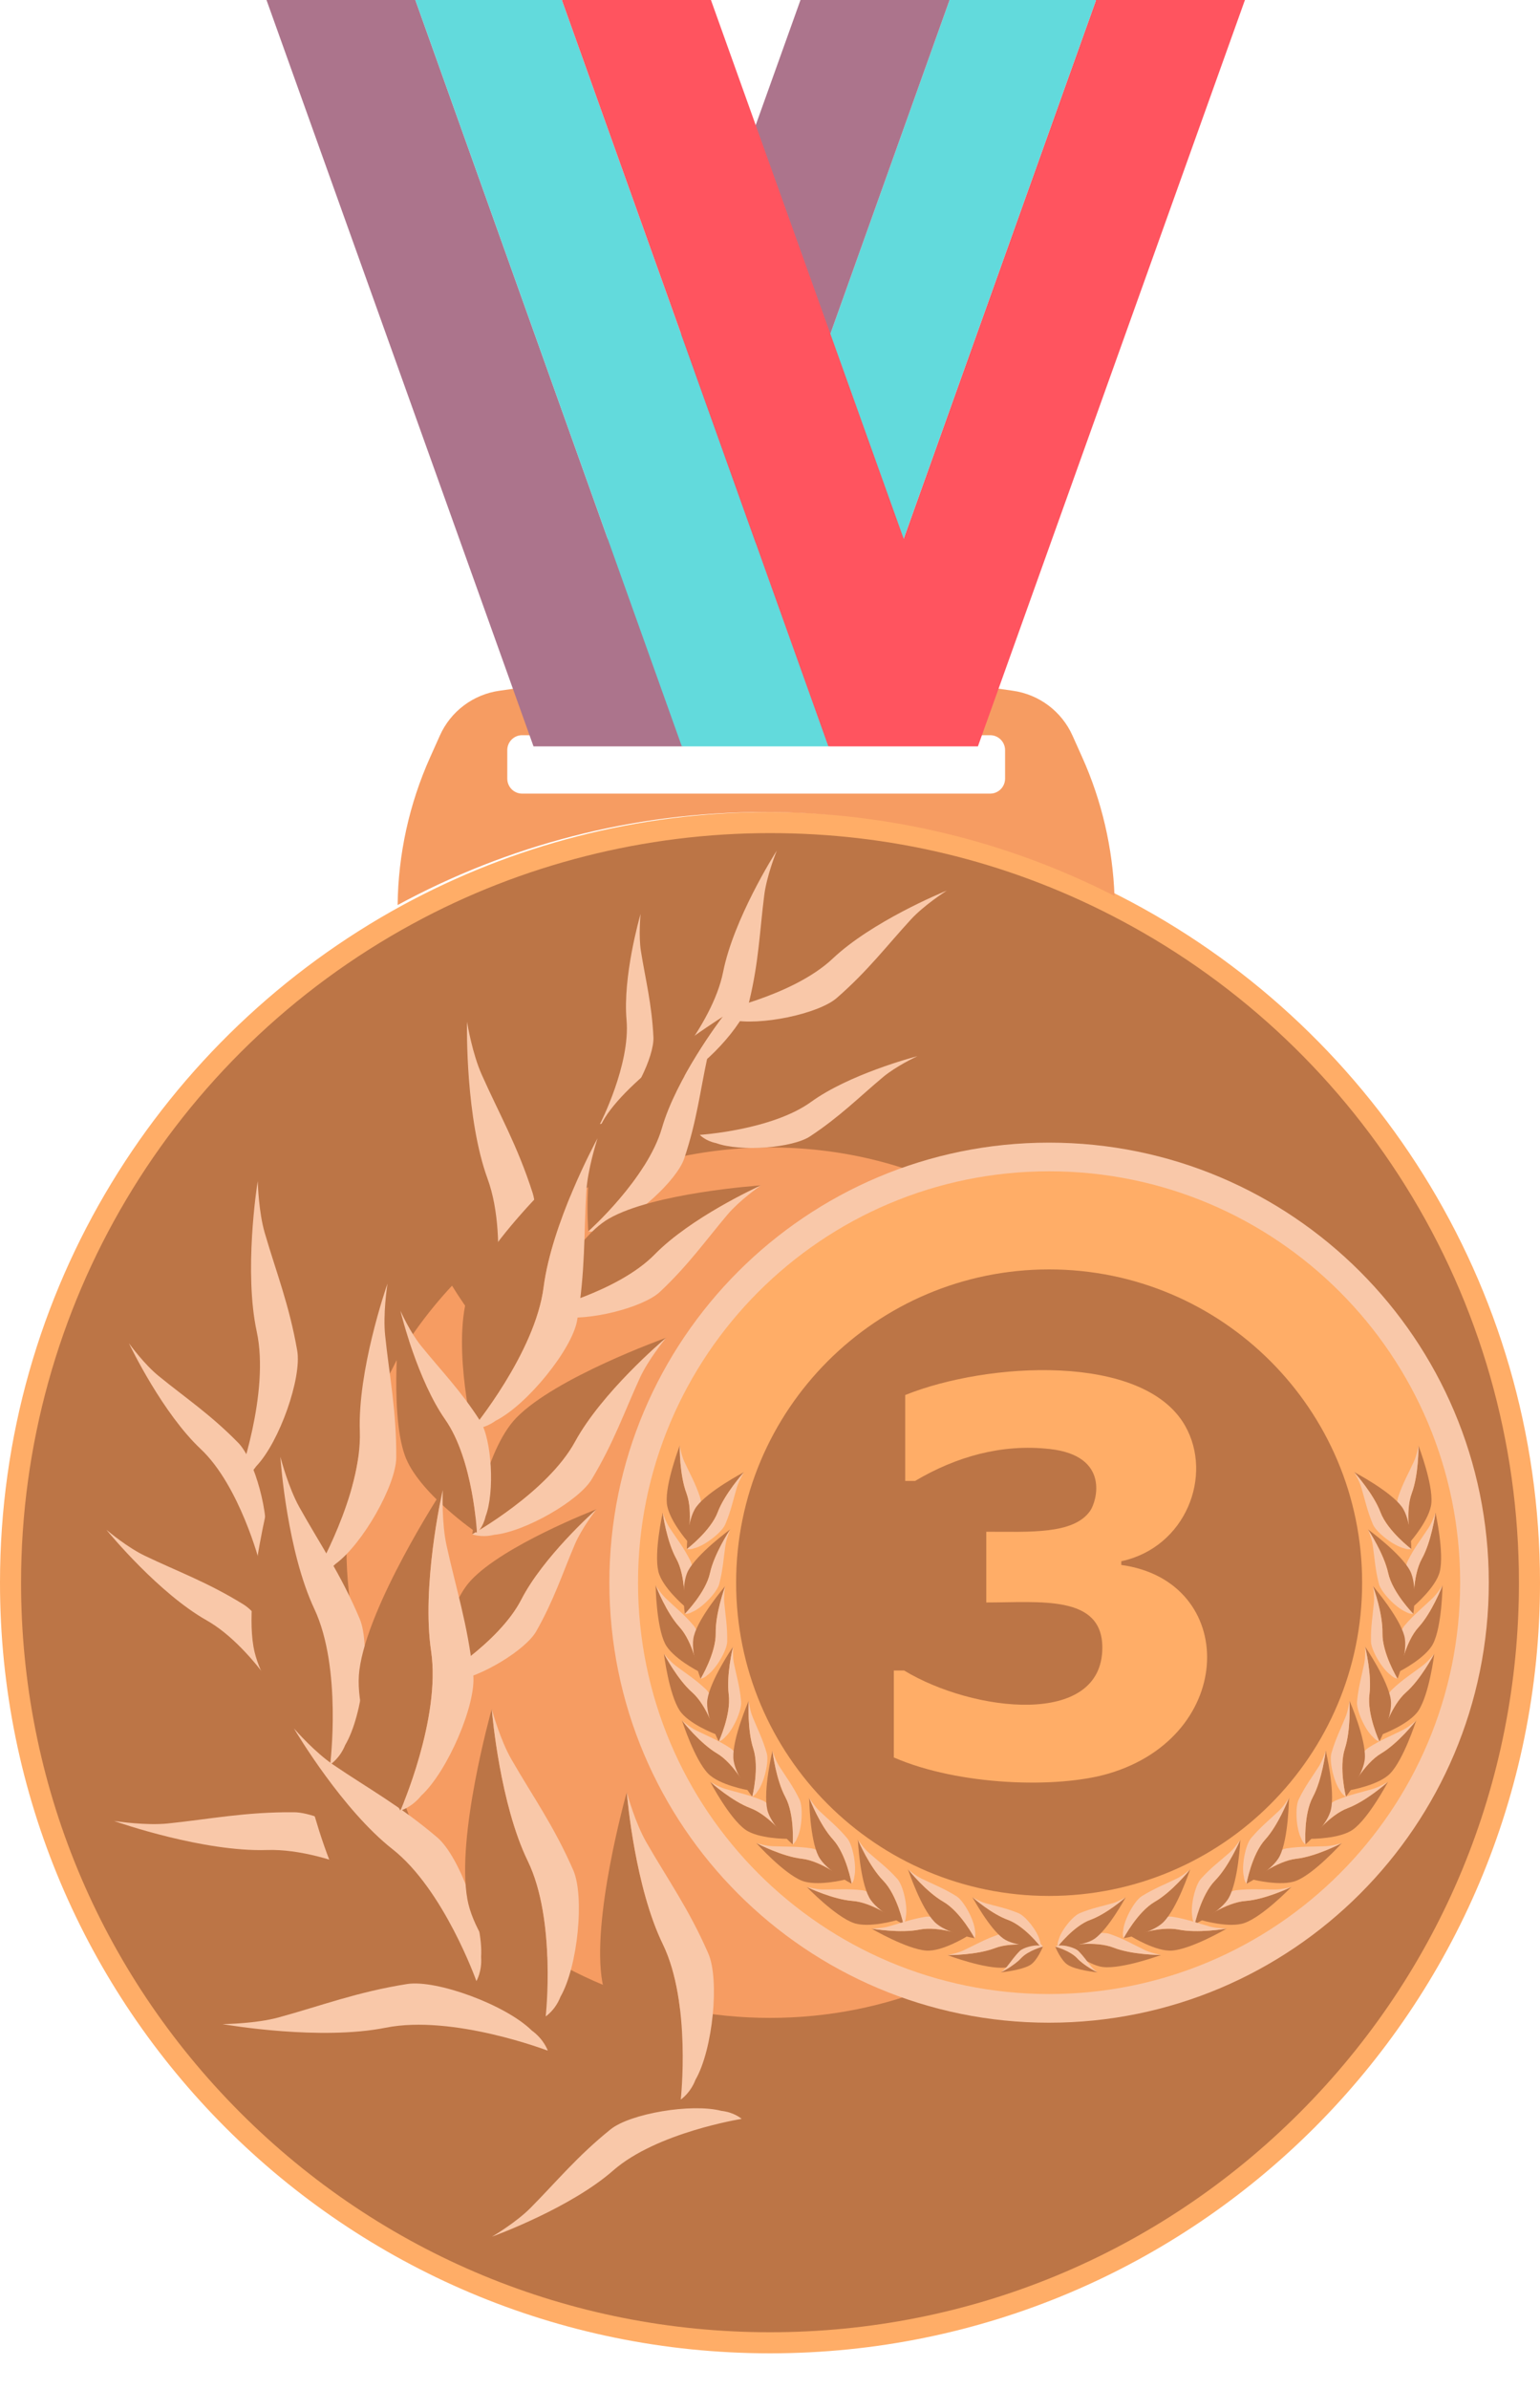 <svg width="20" height="31" viewBox="0 0 20 31" fill="none" xmlns="http://www.w3.org/2000/svg">
<path d="M14.542 11.626C17.782 13.28 20 16.649 20 20.537C20 26.06 15.523 30.537 10 30.537C4.477 30.537 0 26.06 0 20.537C0 16.741 2.115 13.438 5.232 11.744C6.649 10.975 8.273 10.537 10 10.537C11.635 10.537 13.179 10.93 14.542 11.626" fill="#FFAD67"/>
<path d="M10 30.128C7.438 30.128 5.03 29.13 3.218 27.319C1.407 25.507 0.409 23.099 0.409 20.537C0.409 17.018 2.332 13.786 5.428 12.104C6.822 11.347 8.403 10.947 10 10.947C11.534 10.947 13 11.298 14.356 11.991C15.906 12.782 17.214 13.982 18.139 15.461C19.089 16.98 19.591 18.736 19.591 20.537C19.591 23.099 18.593 25.507 16.782 27.319C14.97 29.13 12.562 30.128 10 30.128" fill="#F69C62"/>
<path d="M10 28.958C7.75 28.958 5.636 28.082 4.045 26.492C2.455 24.901 1.579 22.786 1.579 20.537C1.579 17.447 3.267 14.61 5.985 13.133C7.209 12.467 8.598 12.116 10 12.116C11.347 12.116 12.634 12.424 13.825 13.033C15.186 13.728 16.335 14.781 17.146 16.08C17.98 17.414 18.421 18.955 18.421 20.537C18.421 22.786 17.545 24.901 15.955 26.492C14.364 28.082 12.249 28.958 10 28.958Z" stroke="#BC7546" stroke-width="2.611" stroke-miterlimit="10"/>
<path d="M10 26.247C8.475 26.247 7.041 25.653 5.962 24.575C4.884 23.496 4.29 22.062 4.29 20.537C4.29 18.442 5.435 16.518 7.278 15.516C8.108 15.065 9.049 14.827 10 14.827C10.914 14.827 11.786 15.036 12.593 15.449C13.517 15.92 14.295 16.634 14.846 17.515C15.411 18.419 15.71 19.465 15.71 20.537C15.71 22.062 15.116 23.496 14.038 24.575C12.959 25.653 11.525 26.247 10 26.247V26.247Z" stroke="#F69C62" stroke-width="1.865" stroke-miterlimit="10"/>
<path d="M10 27.49C8.143 27.49 6.396 26.767 5.083 25.454C3.77 24.14 3.047 22.394 3.047 20.537C3.047 17.985 4.441 15.643 6.685 14.423C7.696 13.874 8.842 13.584 10 13.584C11.112 13.584 12.175 13.839 13.158 14.341C14.282 14.915 15.23 15.785 15.9 16.857C16.589 17.959 16.953 19.231 16.953 20.537C16.953 22.394 16.23 24.14 14.916 25.454C13.603 26.767 11.857 27.49 10 27.49V27.49Z" stroke="#BC7546" stroke-width="2.611" stroke-miterlimit="10"/>
<path d="M13.053 10.103V9.734C13.053 9.627 12.966 9.54 12.859 9.54H6.781C6.674 9.54 6.588 9.627 6.588 9.734V10.103C6.588 10.211 6.674 10.298 6.781 10.298H12.859C12.966 10.298 13.053 10.211 13.053 10.103ZM14.055 9.827C14.31 10.395 14.451 11.006 14.474 11.626C13.111 10.93 11.567 10.537 9.932 10.537C8.205 10.537 6.581 10.975 5.164 11.744C5.171 11.084 5.315 10.431 5.586 9.827L5.712 9.546C5.852 9.231 6.145 9.011 6.487 8.963L6.86 8.91C8.824 8.635 10.817 8.635 12.781 8.91L13.153 8.963C13.495 9.011 13.788 9.231 13.929 9.546L14.055 9.827" fill="#F69C62"/>
<path d="M16.168 4.30464e-05L12.701 9.683H10.774L14.232 0.008V4.30464e-05H16.168" fill="#FF545F"/>
<path d="M14.232 4.30464e-05V0.008L10.774 9.683H8.872L12.329 0.008V4.30464e-05H14.232Z" fill="#62DADC"/>
<path d="M12.329 4.30464e-05V0.008L8.872 9.683H6.928L10.396 4.30464e-05H12.329Z" fill="#AC748C"/>
<path d="M19.335 20.537C19.335 23.691 16.778 26.247 13.624 26.247C10.471 26.247 7.914 23.691 7.914 20.537C7.914 17.384 10.471 14.827 13.624 14.827C16.778 14.827 19.335 17.384 19.335 20.537" fill="#F9C8A9"/>
<path d="M3.461 4.30464e-05L6.928 9.683H8.854L5.397 0.008V4.30464e-05H3.461" fill="#AC748C"/>
<path d="M5.397 4.30464e-05V0.008L8.854 9.683H10.757L7.3 0.008V4.30464e-05H5.397" fill="#62DADC"/>
<path d="M7.3 4.30464e-05V0.008L10.757 9.683H12.7L9.233 4.30464e-05H7.3Z" fill="#FF545F"/>
<path d="M18.963 20.537C18.963 23.485 16.573 25.875 13.625 25.875C10.676 25.875 8.286 23.485 8.286 20.537C8.286 17.589 10.676 15.199 13.625 15.199C16.573 15.199 18.963 17.589 18.963 20.537Z" fill="#FFAD67"/>
<path d="M17.69 20.537C17.69 22.782 15.87 24.602 13.624 24.602C11.379 24.602 9.56 22.782 9.56 20.537C9.56 18.292 11.379 16.472 13.624 16.472C15.87 16.472 17.69 18.292 17.69 20.537Z" fill="#BC7546"/>
<path d="M8.827 18.759C8.827 18.759 8.828 18.76 8.828 18.76C8.827 18.785 8.826 19.14 8.915 19.376C9.007 19.62 8.928 20 8.928 20C8.928 20 8.678 19.714 8.66 19.505C8.638 19.254 8.822 18.774 8.827 18.759Z" fill="#BC7546"/>
<path d="M8.887 18.966C8.958 19.121 9.031 19.245 9.092 19.429C9.128 19.537 9.075 19.813 8.994 19.927C8.968 19.979 8.928 20 8.928 20C8.928 20 9.007 19.62 8.915 19.376C8.826 19.14 8.827 18.785 8.828 18.76C8.83 18.774 8.85 18.886 8.887 18.966Z" fill="#F9C8A9"/>
<path d="M9.663 19.102C9.663 19.103 9.663 19.103 9.662 19.103C9.646 19.122 9.41 19.387 9.321 19.623C9.229 19.867 8.92 20.101 8.92 20.101C8.92 20.101 8.92 19.721 9.044 19.552C9.194 19.349 9.649 19.11 9.663 19.102" fill="#BC7546"/>
<path d="M9.571 19.297C9.522 19.46 9.495 19.601 9.419 19.78C9.375 19.885 9.153 20.057 9.017 20.09C8.963 20.112 8.92 20.101 8.92 20.101C8.92 20.101 9.229 19.867 9.321 19.623C9.41 19.387 9.646 19.122 9.662 19.103C9.655 19.115 9.597 19.212 9.571 19.297" fill="#F9C8A9"/>
<path d="M8.606 19.629C8.606 19.629 8.607 19.629 8.607 19.63C8.61 19.654 8.66 20.005 8.783 20.226C8.91 20.454 8.888 20.841 8.888 20.841C8.888 20.841 8.598 20.595 8.55 20.391C8.492 20.146 8.603 19.644 8.606 19.629" fill="#BC7546"/>
<path d="M8.696 19.825C8.788 19.967 8.879 20.079 8.966 20.253C9.017 20.354 9.005 20.635 8.942 20.759C8.924 20.815 8.888 20.841 8.888 20.841C8.888 20.841 8.91 20.454 8.783 20.226C8.661 20.005 8.61 19.654 8.607 19.63C8.611 19.643 8.647 19.75 8.696 19.825" fill="#F9C8A9"/>
<path d="M9.483 19.846C9.483 19.846 9.483 19.846 9.483 19.847C9.469 19.867 9.275 20.165 9.221 20.411C9.166 20.666 8.894 20.942 8.894 20.942C8.894 20.942 8.839 20.567 8.937 20.382C9.056 20.159 9.47 19.855 9.483 19.846Z" fill="#BC7546"/>
<path d="M9.421 20.052C9.396 20.221 9.39 20.364 9.341 20.552C9.313 20.662 9.119 20.865 8.989 20.917C8.939 20.947 8.894 20.942 8.894 20.942C8.894 20.942 9.166 20.666 9.221 20.411C9.275 20.165 9.469 19.867 9.483 19.847C9.478 19.86 9.434 19.964 9.421 20.052" fill="#F9C8A9"/>
<path d="M8.515 20.573C8.515 20.573 8.516 20.573 8.516 20.573C8.525 20.596 8.655 20.927 8.825 21.113C9.001 21.305 9.07 21.687 9.07 21.687C9.07 21.687 8.731 21.515 8.637 21.328C8.524 21.102 8.515 20.588 8.515 20.573Z" fill="#BC7546"/>
<path d="M8.648 20.742C8.771 20.86 8.885 20.948 9.01 21.096C9.083 21.183 9.137 21.459 9.104 21.595C9.099 21.653 9.07 21.687 9.07 21.687C9.07 21.687 9.001 21.305 8.825 21.113C8.655 20.927 8.525 20.596 8.516 20.573C8.523 20.585 8.583 20.681 8.648 20.742" fill="#F9C8A9"/>
<path d="M9.419 20.581C9.418 20.581 9.418 20.581 9.418 20.582C9.41 20.605 9.29 20.939 9.295 21.191C9.3 21.452 9.099 21.784 9.099 21.784C9.099 21.784 8.959 21.431 9.012 21.228C9.075 20.984 9.408 20.593 9.419 20.581Z" fill="#BC7546"/>
<path d="M9.406 20.796C9.421 20.965 9.448 21.106 9.444 21.301C9.442 21.414 9.3 21.657 9.186 21.737C9.144 21.778 9.099 21.784 9.099 21.784C9.099 21.784 9.3 21.452 9.295 21.191C9.29 20.939 9.41 20.605 9.418 20.582C9.416 20.596 9.398 20.708 9.406 20.796" fill="#F9C8A9"/>
<path d="M8.622 21.458C8.622 21.458 8.622 21.458 8.622 21.459C8.634 21.48 8.8 21.794 8.989 21.96C9.186 22.133 9.295 22.504 9.295 22.504C9.295 22.504 8.94 22.37 8.826 22.195C8.688 21.983 8.624 21.474 8.622 21.458" fill="#BC7546"/>
<path d="M8.772 21.612C8.908 21.715 9.03 21.79 9.171 21.924C9.253 22.002 9.337 22.27 9.319 22.409C9.321 22.467 9.296 22.504 9.296 22.504C9.296 22.504 9.186 22.133 8.989 21.96C8.8 21.794 8.634 21.48 8.623 21.459C8.631 21.469 8.702 21.558 8.772 21.612Z" fill="#F9C8A9"/>
<path d="M9.521 21.367C9.52 21.367 9.521 21.367 9.52 21.368C9.514 21.392 9.432 21.737 9.464 21.987C9.498 22.246 9.335 22.598 9.335 22.598C9.335 22.598 9.157 22.262 9.187 22.055C9.223 21.806 9.511 21.38 9.521 21.367" fill="#BC7546"/>
<path d="M9.531 21.582C9.565 21.749 9.608 21.886 9.625 22.08C9.635 22.193 9.521 22.449 9.416 22.542C9.379 22.587 9.335 22.598 9.335 22.598C9.335 22.598 9.498 22.246 9.464 21.987C9.432 21.737 9.514 21.392 9.52 21.368C9.52 21.381 9.514 21.495 9.531 21.582" fill="#F9C8A9"/>
<path d="M8.857 22.326C8.857 22.326 8.857 22.326 8.858 22.326C8.873 22.346 9.094 22.623 9.311 22.752C9.536 22.884 9.713 23.229 9.713 23.229C9.713 23.229 9.339 23.164 9.194 23.012C9.02 22.83 8.862 22.341 8.857 22.326" fill="#BC7546"/>
<path d="M9.033 22.45C9.185 22.526 9.32 22.577 9.483 22.683C9.578 22.744 9.71 22.992 9.719 23.131C9.731 23.188 9.713 23.229 9.713 23.229C9.713 23.229 9.536 22.884 9.311 22.752C9.094 22.623 8.873 22.346 8.858 22.326C8.868 22.335 8.954 22.41 9.033 22.45" fill="#F9C8A9"/>
<path d="M9.723 22.07C9.723 22.07 9.723 22.07 9.723 22.071C9.722 22.096 9.705 22.45 9.783 22.69C9.865 22.938 9.77 23.314 9.77 23.314C9.77 23.314 9.532 23.017 9.524 22.808C9.513 22.556 9.717 22.084 9.723 22.07" fill="#BC7546"/>
<path d="M9.774 22.279C9.838 22.437 9.905 22.564 9.958 22.751C9.989 22.86 9.924 23.133 9.839 23.244C9.81 23.295 9.77 23.314 9.77 23.314C9.77 23.314 9.864 22.938 9.783 22.69C9.705 22.45 9.722 22.096 9.723 22.071C9.725 22.084 9.74 22.197 9.774 22.279" fill="#F9C8A9"/>
<path d="M9.224 23.122C9.224 23.122 9.224 23.122 9.225 23.122C9.243 23.139 9.509 23.373 9.745 23.462C9.99 23.553 10.225 23.861 10.225 23.861C10.225 23.861 9.845 23.863 9.676 23.739C9.472 23.59 9.231 23.136 9.224 23.122" fill="#BC7546"/>
<path d="M9.419 23.213C9.582 23.261 9.723 23.288 9.903 23.363C10.007 23.407 10.18 23.628 10.213 23.764C10.235 23.818 10.225 23.861 10.225 23.861C10.225 23.861 9.99 23.553 9.745 23.462C9.509 23.373 9.243 23.139 9.225 23.122C9.236 23.129 9.334 23.188 9.419 23.213Z" fill="#F9C8A9"/>
<path d="M10.032 22.718C10.032 22.719 10.032 22.719 10.032 22.719C10.035 22.744 10.08 23.096 10.199 23.318C10.323 23.548 10.295 23.934 10.295 23.934C10.295 23.934 10.009 23.685 9.964 23.48C9.91 23.234 10.028 22.734 10.032 22.718" fill="#BC7546"/>
<path d="M10.118 22.916C10.209 23.059 10.297 23.173 10.382 23.348C10.432 23.45 10.416 23.73 10.351 23.854C10.332 23.909 10.295 23.934 10.295 23.934C10.295 23.934 10.323 23.548 10.199 23.318C10.08 23.096 10.035 22.744 10.032 22.719C10.036 22.732 10.071 22.84 10.118 22.916" fill="#F9C8A9"/>
<path d="M9.823 23.917C9.824 23.917 9.824 23.917 9.825 23.917C9.846 23.928 10.162 24.091 10.412 24.119C10.672 24.148 10.975 24.39 10.975 24.39C10.975 24.39 10.607 24.483 10.413 24.404C10.179 24.31 9.834 23.929 9.823 23.917" fill="#BC7546"/>
<path d="M10.035 23.957C10.205 23.965 10.349 23.956 10.541 23.985C10.653 24.002 10.875 24.175 10.94 24.298C10.975 24.345 10.975 24.39 10.975 24.39C10.975 24.39 10.672 24.148 10.413 24.119C10.162 24.091 9.846 23.928 9.825 23.917C9.838 23.921 9.947 23.954 10.035 23.957" fill="#F9C8A9"/>
<path d="M10.509 23.328C10.509 23.328 10.509 23.329 10.509 23.329C10.518 23.352 10.648 23.683 10.818 23.869C10.993 24.062 11.061 24.444 11.061 24.444C11.061 24.444 10.723 24.271 10.629 24.084C10.516 23.858 10.509 23.344 10.509 23.328" fill="#BC7546"/>
<path d="M10.641 23.499C10.764 23.616 10.877 23.704 11.002 23.853C11.075 23.94 11.128 24.216 11.095 24.352C11.09 24.41 11.061 24.444 11.061 24.444C11.061 24.444 10.993 24.062 10.818 23.869C10.648 23.683 10.518 23.352 10.509 23.329C10.517 23.341 10.577 23.437 10.641 23.499" fill="#F9C8A9"/>
<path d="M10.478 24.486C10.478 24.486 10.479 24.486 10.479 24.486C10.501 24.497 10.822 24.648 11.074 24.667C11.334 24.686 11.645 24.917 11.645 24.917C11.645 24.917 11.281 25.024 11.084 24.952C10.847 24.866 10.489 24.497 10.478 24.486" fill="#BC7546"/>
<path d="M10.691 24.519C10.861 24.52 11.004 24.506 11.197 24.528C11.31 24.541 11.538 24.705 11.607 24.827C11.643 24.872 11.645 24.917 11.645 24.917C11.645 24.917 11.334 24.686 11.074 24.667C10.822 24.648 10.501 24.497 10.479 24.486C10.492 24.489 10.602 24.518 10.691 24.519" fill="#F9C8A9"/>
<path d="M11.141 23.873C11.141 23.873 11.142 23.873 11.142 23.874C11.151 23.896 11.293 24.222 11.469 24.402C11.652 24.589 11.733 24.968 11.733 24.968C11.733 24.968 11.389 24.807 11.289 24.623C11.168 24.402 11.142 23.889 11.141 23.873Z" fill="#BC7546"/>
<path d="M11.279 24.038C11.406 24.151 11.523 24.235 11.653 24.38C11.729 24.464 11.792 24.738 11.764 24.874C11.762 24.933 11.733 24.968 11.733 24.968C11.733 24.968 11.652 24.589 11.469 24.402C11.293 24.222 11.151 23.896 11.142 23.874C11.15 23.885 11.213 23.979 11.279 24.038Z" fill="#F9C8A9"/>
<path d="M11.318 25.026C11.319 25.026 11.319 25.025 11.32 25.026C11.344 25.03 11.694 25.088 11.941 25.039C12.197 24.987 12.559 25.126 12.559 25.126C12.559 25.126 12.237 25.327 12.028 25.311C11.777 25.292 11.332 25.034 11.318 25.026" fill="#BC7546"/>
<path d="M11.533 25C11.697 24.955 11.831 24.903 12.023 24.872C12.135 24.855 12.398 24.951 12.498 25.049C12.545 25.083 12.559 25.126 12.559 25.126C12.559 25.126 12.197 24.987 11.941 25.039C11.694 25.088 11.344 25.03 11.32 25.026C11.334 25.025 11.447 25.023 11.533 25" fill="#F9C8A9"/>
<path d="M12.305 25.37C12.306 25.37 12.306 25.37 12.306 25.37C12.331 25.37 12.686 25.369 12.921 25.279C13.165 25.185 13.545 25.261 13.545 25.261C13.545 25.261 13.261 25.513 13.053 25.532C12.802 25.556 12.32 25.376 12.305 25.37" fill="#BC7546"/>
<path d="M12.512 25.309C12.666 25.237 12.79 25.163 12.974 25.101C13.081 25.065 13.357 25.116 13.472 25.196C13.524 25.221 13.545 25.261 13.545 25.261C13.545 25.261 13.165 25.185 12.921 25.279C12.686 25.369 12.331 25.37 12.306 25.37C12.32 25.367 12.432 25.346 12.512 25.309" fill="#F9C8A9"/>
<path d="M11.792 24.256C11.792 24.257 11.793 24.257 11.793 24.257C11.808 24.276 12.033 24.552 12.251 24.677C12.477 24.808 12.658 25.151 12.658 25.151C12.658 25.151 12.283 25.089 12.137 24.939C11.96 24.759 11.797 24.272 11.792 24.256Z" fill="#BC7546"/>
<path d="M11.97 24.378C12.123 24.453 12.258 24.503 12.422 24.606C12.518 24.667 12.652 24.913 12.662 25.053C12.675 25.11 12.658 25.151 12.658 25.151C12.658 25.151 12.477 24.808 12.251 24.677C12.033 24.552 11.808 24.276 11.793 24.257C11.803 24.266 11.89 24.34 11.97 24.378" fill="#F9C8A9"/>
<path d="M12.629 24.619C12.63 24.619 12.63 24.619 12.63 24.619C12.646 24.634 12.882 24.837 13.089 24.912C13.304 24.99 13.512 25.258 13.512 25.258C13.512 25.258 13.18 25.262 13.03 25.155C12.851 25.026 12.636 24.631 12.629 24.619" fill="#BC7546"/>
<path d="M12.801 24.697C12.944 24.738 13.068 24.76 13.226 24.825C13.318 24.862 13.471 25.054 13.501 25.173C13.521 25.22 13.512 25.258 13.512 25.258C13.512 25.258 13.304 24.99 13.089 24.912C12.882 24.837 12.646 24.634 12.63 24.619C12.64 24.625 12.726 24.676 12.801 24.697Z" fill="#F9C8A9"/>
<path d="M12.997 25.594C12.997 25.593 12.997 25.593 12.997 25.593C13.009 25.588 13.173 25.506 13.261 25.41C13.352 25.311 13.545 25.259 13.545 25.259C13.545 25.259 13.472 25.441 13.38 25.498C13.269 25.566 13.005 25.593 12.997 25.594" fill="#BC7546"/>
<path d="M13.078 25.518C13.133 25.45 13.173 25.387 13.244 25.316C13.286 25.275 13.425 25.235 13.496 25.246C13.527 25.246 13.545 25.259 13.545 25.259C13.545 25.259 13.352 25.311 13.261 25.41C13.173 25.506 13.009 25.588 12.997 25.593C13.003 25.589 13.05 25.554 13.078 25.518" fill="#F9C8A9"/>
<path d="M18.422 18.759C18.422 18.759 18.422 18.76 18.422 18.76C18.422 18.785 18.423 19.14 18.334 19.376C18.242 19.62 18.321 20 18.321 20C18.321 20 18.571 19.714 18.589 19.505C18.611 19.254 18.427 18.774 18.422 18.759Z" fill="#BC7546"/>
<path d="M18.362 18.966C18.291 19.121 18.218 19.245 18.157 19.429C18.122 19.537 18.174 19.813 18.255 19.927C18.281 19.979 18.321 20 18.321 20C18.321 20 18.243 19.62 18.335 19.376C18.423 19.14 18.422 18.785 18.422 18.76C18.419 18.774 18.399 18.886 18.362 18.966Z" fill="#F9C8A9"/>
<path d="M17.586 19.102C17.587 19.103 17.587 19.103 17.587 19.103C17.604 19.122 17.839 19.387 17.928 19.623C18.02 19.867 18.329 20.101 18.329 20.101C18.329 20.101 18.329 19.721 18.205 19.552C18.055 19.349 17.601 19.11 17.586 19.102" fill="#BC7546"/>
<path d="M17.678 19.297C17.727 19.46 17.754 19.601 17.83 19.78C17.874 19.885 18.096 20.057 18.232 20.09C18.286 20.112 18.329 20.101 18.329 20.101C18.329 20.101 18.02 19.867 17.928 19.623C17.839 19.387 17.603 19.122 17.587 19.103C17.594 19.115 17.653 19.212 17.678 19.297" fill="#F9C8A9"/>
<path d="M18.643 19.629C18.643 19.629 18.642 19.629 18.642 19.63C18.639 19.654 18.589 20.005 18.466 20.226C18.339 20.454 18.361 20.841 18.361 20.841C18.361 20.841 18.651 20.595 18.699 20.391C18.757 20.146 18.646 19.644 18.643 19.629" fill="#BC7546"/>
<path d="M18.553 19.825C18.461 19.967 18.37 20.079 18.283 20.253C18.232 20.354 18.244 20.635 18.307 20.759C18.325 20.815 18.361 20.841 18.361 20.841C18.361 20.841 18.339 20.454 18.466 20.226C18.589 20.005 18.639 19.654 18.642 19.63C18.638 19.643 18.602 19.75 18.553 19.825" fill="#F9C8A9"/>
<path d="M17.766 19.846C17.766 19.846 17.766 19.846 17.766 19.847C17.78 19.867 17.974 20.165 18.028 20.411C18.083 20.666 18.355 20.942 18.355 20.942C18.355 20.942 18.41 20.567 18.312 20.382C18.194 20.159 17.779 19.855 17.766 19.846Z" fill="#BC7546"/>
<path d="M17.828 20.052C17.853 20.221 17.859 20.364 17.908 20.552C17.936 20.662 18.131 20.865 18.26 20.917C18.311 20.947 18.355 20.942 18.355 20.942C18.355 20.942 18.083 20.666 18.028 20.411C17.974 20.165 17.78 19.867 17.766 19.847C17.772 19.86 17.816 19.964 17.828 20.052" fill="#F9C8A9"/>
<path d="M18.734 20.573C18.734 20.573 18.733 20.573 18.733 20.573C18.725 20.596 18.594 20.927 18.424 21.113C18.248 21.305 18.179 21.687 18.179 21.687C18.179 21.687 18.518 21.515 18.612 21.328C18.726 21.102 18.734 20.588 18.734 20.573Z" fill="#BC7546"/>
<path d="M18.601 20.742C18.478 20.86 18.365 20.948 18.239 21.096C18.166 21.183 18.113 21.459 18.145 21.595C18.15 21.653 18.179 21.687 18.179 21.687C18.179 21.687 18.247 21.305 18.424 21.113C18.594 20.927 18.724 20.596 18.733 20.573C18.726 20.585 18.666 20.681 18.601 20.742Z" fill="#F9C8A9"/>
<path d="M17.831 20.581C17.831 20.581 17.831 20.581 17.831 20.582C17.84 20.605 17.959 20.939 17.954 21.191C17.949 21.452 18.15 21.784 18.15 21.784C18.15 21.784 18.291 21.431 18.238 21.228C18.174 20.984 17.841 20.593 17.831 20.581Z" fill="#BC7546"/>
<path d="M17.843 20.796C17.828 20.965 17.801 21.106 17.805 21.301C17.807 21.414 17.949 21.657 18.063 21.737C18.105 21.778 18.15 21.784 18.15 21.784C18.15 21.784 17.949 21.452 17.954 21.191C17.959 20.939 17.839 20.605 17.831 20.582C17.833 20.596 17.851 20.708 17.843 20.796Z" fill="#F9C8A9"/>
<path d="M18.627 21.458C18.627 21.458 18.627 21.458 18.627 21.459C18.615 21.48 18.449 21.794 18.26 21.96C18.063 22.133 17.954 22.504 17.954 22.504C17.954 22.504 18.309 22.37 18.423 22.195C18.561 21.983 18.626 21.474 18.627 21.458" fill="#BC7546"/>
<path d="M18.477 21.612C18.342 21.715 18.219 21.79 18.078 21.924C17.996 22.002 17.913 22.27 17.93 22.409C17.928 22.467 17.954 22.504 17.954 22.504C17.954 22.504 18.063 22.133 18.26 21.96C18.449 21.794 18.615 21.48 18.627 21.459C18.618 21.469 18.548 21.558 18.477 21.612" fill="#F9C8A9"/>
<path d="M17.729 21.367C17.729 21.367 17.729 21.367 17.729 21.368C17.735 21.392 17.817 21.737 17.785 21.987C17.751 22.246 17.914 22.598 17.914 22.598C17.914 22.598 18.092 22.262 18.062 22.055C18.026 21.806 17.738 21.38 17.729 21.367Z" fill="#BC7546"/>
<path d="M17.718 21.582C17.684 21.749 17.642 21.886 17.624 22.08C17.614 22.193 17.728 22.449 17.833 22.542C17.87 22.587 17.914 22.598 17.914 22.598C17.914 22.598 17.751 22.246 17.785 21.987C17.817 21.737 17.735 21.392 17.729 21.368C17.729 21.381 17.735 21.495 17.718 21.582" fill="#F9C8A9"/>
<path d="M18.392 22.326C18.392 22.326 18.392 22.326 18.391 22.326C18.376 22.346 18.155 22.623 17.938 22.752C17.713 22.884 17.536 23.229 17.536 23.229C17.536 23.229 17.91 23.164 18.055 23.012C18.229 22.83 18.387 22.341 18.392 22.326Z" fill="#BC7546"/>
<path d="M18.216 22.45C18.064 22.526 17.929 22.577 17.766 22.683C17.671 22.744 17.539 22.992 17.53 23.131C17.518 23.188 17.536 23.229 17.536 23.229C17.536 23.229 17.713 22.884 17.938 22.752C18.155 22.623 18.376 22.346 18.391 22.326C18.381 22.335 18.295 22.41 18.216 22.45" fill="#F9C8A9"/>
<path d="M17.526 22.07C17.526 22.07 17.526 22.07 17.526 22.071C17.527 22.096 17.544 22.45 17.466 22.69C17.385 22.938 17.48 23.314 17.48 23.314C17.48 23.314 17.717 23.017 17.726 22.808C17.736 22.556 17.533 22.084 17.526 22.07Z" fill="#BC7546"/>
<path d="M17.475 22.279C17.411 22.437 17.344 22.564 17.291 22.751C17.26 22.86 17.325 23.133 17.41 23.244C17.439 23.295 17.479 23.314 17.479 23.314C17.479 23.314 17.385 22.938 17.466 22.69C17.544 22.45 17.527 22.096 17.526 22.071C17.524 22.084 17.509 22.197 17.475 22.279" fill="#F9C8A9"/>
<path d="M18.026 23.122C18.025 23.122 18.025 23.122 18.025 23.122C18.006 23.139 17.74 23.373 17.504 23.462C17.259 23.553 17.024 23.861 17.024 23.861C17.024 23.861 17.404 23.863 17.573 23.739C17.777 23.59 18.018 23.136 18.026 23.122" fill="#BC7546"/>
<path d="M17.83 23.213C17.667 23.261 17.526 23.288 17.347 23.363C17.242 23.407 17.069 23.628 17.036 23.764C17.014 23.818 17.024 23.861 17.024 23.861C17.024 23.861 17.259 23.553 17.504 23.462C17.74 23.373 18.006 23.139 18.025 23.122C18.013 23.129 17.915 23.188 17.83 23.213Z" fill="#F9C8A9"/>
<path d="M17.218 22.718C17.218 22.719 17.217 22.719 17.217 22.719C17.214 22.744 17.169 23.096 17.05 23.318C16.926 23.548 16.954 23.934 16.954 23.934C16.954 23.934 17.24 23.685 17.285 23.48C17.34 23.234 17.221 22.734 17.218 22.718Z" fill="#BC7546"/>
<path d="M17.131 22.916C17.041 23.059 16.952 23.173 16.867 23.348C16.817 23.45 16.833 23.73 16.898 23.854C16.917 23.909 16.954 23.934 16.954 23.934C16.954 23.934 16.926 23.548 17.05 23.318C17.169 23.096 17.214 22.744 17.217 22.719C17.213 22.732 17.178 22.84 17.131 22.916Z" fill="#F9C8A9"/>
<path d="M17.426 23.917C17.425 23.917 17.425 23.917 17.425 23.917C17.403 23.928 17.087 24.091 16.837 24.119C16.577 24.148 16.274 24.39 16.274 24.39C16.274 24.39 16.642 24.483 16.837 24.404C17.07 24.31 17.415 23.929 17.426 23.917" fill="#BC7546"/>
<path d="M17.214 23.957C17.044 23.965 16.901 23.956 16.708 23.985C16.596 24.002 16.375 24.175 16.309 24.298C16.275 24.345 16.274 24.39 16.274 24.39C16.274 24.39 16.577 24.148 16.837 24.119C17.087 24.091 17.403 23.928 17.425 23.917C17.411 23.921 17.303 23.954 17.214 23.957" fill="#F9C8A9"/>
<path d="M16.74 23.328C16.74 23.328 16.74 23.329 16.74 23.329C16.731 23.352 16.601 23.683 16.432 23.869C16.256 24.062 16.188 24.444 16.188 24.444C16.188 24.444 16.527 24.271 16.62 24.084C16.733 23.858 16.74 23.344 16.74 23.328" fill="#BC7546"/>
<path d="M16.608 23.499C16.485 23.616 16.372 23.704 16.247 23.853C16.174 23.94 16.121 24.216 16.154 24.352C16.159 24.41 16.188 24.444 16.188 24.444C16.188 24.444 16.256 24.062 16.432 23.869C16.601 23.683 16.731 23.352 16.74 23.329C16.732 23.341 16.673 23.437 16.608 23.499" fill="#F9C8A9"/>
<path d="M16.771 24.486C16.771 24.486 16.771 24.486 16.77 24.486C16.748 24.497 16.427 24.648 16.176 24.667C15.915 24.686 15.604 24.917 15.604 24.917C15.604 24.917 15.968 25.024 16.165 24.952C16.402 24.866 16.76 24.497 16.771 24.486Z" fill="#BC7546"/>
<path d="M16.558 24.519C16.388 24.52 16.245 24.506 16.052 24.528C15.939 24.541 15.712 24.705 15.642 24.827C15.606 24.872 15.604 24.917 15.604 24.917C15.604 24.917 15.915 24.686 16.176 24.667C16.427 24.648 16.748 24.497 16.77 24.486C16.757 24.489 16.647 24.518 16.558 24.519" fill="#F9C8A9"/>
<path d="M16.108 23.873C16.108 23.873 16.108 23.873 16.108 23.874C16.098 23.896 15.956 24.222 15.78 24.402C15.597 24.589 15.516 24.968 15.516 24.968C15.516 24.968 15.86 24.807 15.96 24.623C16.082 24.402 16.108 23.889 16.108 23.873Z" fill="#BC7546"/>
<path d="M15.97 24.038C15.843 24.151 15.726 24.235 15.596 24.38C15.52 24.464 15.457 24.738 15.485 24.874C15.488 24.933 15.516 24.968 15.516 24.968C15.516 24.968 15.597 24.589 15.78 24.402C15.956 24.222 16.098 23.896 16.107 23.874C16.099 23.885 16.036 23.979 15.97 24.038Z" fill="#F9C8A9"/>
<path d="M15.931 25.026C15.93 25.026 15.93 25.025 15.93 25.026C15.905 25.03 15.555 25.088 15.308 25.039C15.052 24.987 14.69 25.126 14.69 25.126C14.69 25.126 15.012 25.327 15.221 25.311C15.473 25.292 15.917 25.034 15.931 25.026" fill="#BC7546"/>
<path d="M15.716 25C15.553 24.955 15.418 24.903 15.226 24.872C15.115 24.855 14.851 24.951 14.751 25.049C14.704 25.083 14.69 25.126 14.69 25.126C14.69 25.126 15.052 24.987 15.308 25.039C15.555 25.088 15.905 25.03 15.93 25.026C15.916 25.025 15.802 25.023 15.716 25" fill="#F9C8A9"/>
<path d="M15.457 24.256C15.457 24.257 15.457 24.257 15.456 24.257C15.441 24.276 15.217 24.552 14.998 24.677C14.772 24.808 14.592 25.151 14.592 25.151C14.592 25.151 14.966 25.089 15.112 24.939C15.289 24.759 15.452 24.272 15.457 24.256" fill="#BC7546"/>
<path d="M15.28 24.378C15.127 24.453 14.992 24.503 14.827 24.606C14.731 24.667 14.597 24.913 14.587 25.053C14.574 25.11 14.592 25.151 14.592 25.151C14.592 25.151 14.772 24.808 14.998 24.677C15.217 24.552 15.441 24.276 15.456 24.257C15.446 24.266 15.359 24.34 15.28 24.378" fill="#F9C8A9"/>
<path d="M15.078 25.368C15.078 25.368 15.077 25.368 15.077 25.368C15.052 25.368 14.697 25.365 14.463 25.273C14.219 25.177 13.839 25.251 13.839 25.251C13.839 25.251 14.121 25.505 14.329 25.525C14.58 25.55 15.063 25.374 15.078 25.368Z" fill="#BC7546"/>
<path d="M14.871 25.306C14.718 25.233 14.595 25.158 14.411 25.095C14.304 25.058 14.027 25.107 13.912 25.186C13.86 25.211 13.839 25.251 13.839 25.251C13.839 25.251 14.219 25.177 14.463 25.273C14.697 25.365 15.052 25.368 15.077 25.368C15.063 25.365 14.952 25.343 14.871 25.306" fill="#F9C8A9"/>
<path d="M14.62 24.619C14.62 24.619 14.619 24.619 14.619 24.619C14.603 24.634 14.367 24.837 14.16 24.912C13.945 24.99 13.737 25.258 13.737 25.258C13.737 25.258 14.07 25.262 14.219 25.155C14.398 25.026 14.613 24.631 14.62 24.619" fill="#BC7546"/>
<path d="M14.448 24.697C14.305 24.738 14.181 24.76 14.024 24.825C13.931 24.862 13.778 25.054 13.748 25.173C13.728 25.22 13.737 25.258 13.737 25.258C13.737 25.258 13.945 24.99 14.16 24.912C14.368 24.837 14.603 24.634 14.619 24.619C14.609 24.625 14.523 24.676 14.448 24.697Z" fill="#F9C8A9"/>
<path d="M14.252 25.594C14.252 25.593 14.252 25.593 14.252 25.593C14.241 25.588 14.077 25.506 13.989 25.41C13.897 25.311 13.704 25.259 13.704 25.259C13.704 25.259 13.777 25.441 13.87 25.498C13.98 25.566 14.244 25.593 14.252 25.594" fill="#BC7546"/>
<path d="M14.171 25.518C14.116 25.45 14.076 25.387 14.005 25.316C13.963 25.275 13.824 25.235 13.753 25.246C13.723 25.246 13.704 25.259 13.704 25.259C13.704 25.259 13.897 25.311 13.989 25.41C14.077 25.506 14.241 25.588 14.252 25.593C14.246 25.589 14.2 25.554 14.171 25.518" fill="#F9C8A9"/>
<path d="M11.225 13.164C8.557 13.703 6.533 15.294 5.389 17.224C4.446 18.811 4.312 20.088 4.711 21.602C6.637 29.234 9.371 25.222 13.046 28.941C13.077 28.974 13.072 29.015 13.046 29.039L12.767 29.302C12.741 29.326 12.7 29.328 12.672 29.299C10.406 27.03 8.649 27.894 6.846 26.636C5.317 25.556 4.654 23.299 4.237 21.421C3.83 19.58 4.382 17.937 5.554 16.392C5.624 16.296 5.845 16.034 5.882 15.992C7.319 14.427 8.998 13.42 11.225 13.164" fill="#BC7546"/>
<path d="M3.347 15.323C3.347 15.325 3.347 15.325 3.347 15.327C3.335 15.403 3.167 16.505 3.334 17.278C3.508 18.079 3.09 19.222 3.09 19.222C3.09 19.222 2.443 18.221 2.485 17.564C2.533 16.774 3.322 15.367 3.347 15.323" fill="#BC7546"/>
<path d="M3.437 15.994C3.586 16.507 3.755 16.925 3.86 17.526C3.921 17.877 3.631 18.709 3.328 19.026C3.223 19.176 3.09 19.222 3.09 19.222C3.09 19.222 3.508 18.079 3.334 17.278C3.167 16.505 3.334 15.403 3.347 15.327C3.349 15.37 3.36 15.726 3.437 15.994" fill="#F9C8A9"/>
<path d="M5.032 16.654C5.032 16.655 5.032 16.656 5.032 16.657C5.006 16.731 4.645 17.785 4.673 18.575C4.701 19.395 4.087 20.445 4.087 20.445C4.087 20.445 3.629 19.345 3.786 18.706C3.973 17.937 5 16.692 5.032 16.654Z" fill="#BC7546"/>
<path d="M5.002 17.33C5.057 17.861 5.15 18.303 5.146 18.913C5.144 19.269 4.711 20.036 4.356 20.295C4.226 20.424 4.087 20.445 4.087 20.445C4.087 20.445 4.701 19.395 4.673 18.575C4.645 17.785 5.006 16.731 5.032 16.657C5.026 16.701 4.973 17.053 5.002 17.33" fill="#F9C8A9"/>
<path d="M1.672 17.427C1.673 17.428 1.673 17.429 1.674 17.43C1.702 17.489 2.116 18.342 2.607 18.803C3.115 19.281 3.374 20.283 3.374 20.283C3.374 20.283 2.438 19.893 2.15 19.414C1.802 18.837 1.675 17.47 1.672 17.427" fill="#BC7546"/>
<path d="M2.059 17.854C2.411 18.141 2.731 18.352 3.095 18.723C3.307 18.939 3.505 19.662 3.447 20.031C3.445 20.187 3.374 20.283 3.374 20.283C3.374 20.283 3.115 19.281 2.607 18.803C2.116 18.342 1.702 17.489 1.674 17.43C1.696 17.459 1.875 17.704 2.059 17.854" fill="#F9C8A9"/>
<path d="M1.379 19.849C1.38 19.85 1.381 19.85 1.382 19.851C1.425 19.905 2.064 20.675 2.682 21.025C3.323 21.387 3.84 22.349 3.84 22.349C3.84 22.349 2.782 22.185 2.367 21.765C1.865 21.261 1.393 19.892 1.379 19.849" fill="#BC7546"/>
<path d="M1.883 20.189C2.316 20.396 2.697 20.532 3.163 20.82C3.435 20.989 3.819 21.68 3.851 22.073C3.889 22.233 3.84 22.349 3.84 22.349C3.84 22.349 3.323 21.387 2.682 21.025C2.064 20.675 1.426 19.905 1.382 19.851C1.412 19.876 1.657 20.081 1.883 20.189" fill="#F9C8A9"/>
<path d="M3.64 18.9C3.64 18.901 3.641 18.902 3.641 18.903C3.646 18.983 3.733 20.135 4.082 20.877C4.444 21.646 4.288 22.897 4.288 22.897C4.288 22.897 3.402 22.036 3.291 21.363C3.155 20.554 3.625 18.95 3.64 18.9" fill="#BC7546"/>
<path d="M3.887 19.556C4.157 20.04 4.425 20.422 4.671 21.005C4.815 21.345 4.715 22.253 4.483 22.644C4.412 22.82 4.288 22.897 4.288 22.897C4.288 22.897 4.444 21.646 4.082 20.877C3.733 20.135 3.646 18.983 3.641 18.903C3.653 18.947 3.747 19.304 3.887 19.556" fill="#F9C8A9"/>
<path d="M1.477 23.628C1.478 23.629 1.479 23.628 1.481 23.629C1.556 23.656 2.648 24.032 3.467 24.006C4.317 23.978 5.403 24.617 5.403 24.617C5.403 24.617 4.262 25.089 3.601 24.925C2.804 24.729 1.517 23.662 1.477 23.628" fill="#BC7546"/>
<path d="M2.178 23.662C2.728 23.605 3.186 23.511 3.818 23.516C4.187 23.518 4.982 23.97 5.249 24.338C5.382 24.473 5.404 24.617 5.404 24.617C5.404 24.617 4.317 23.978 3.467 24.006C2.648 24.032 1.556 23.656 1.481 23.629C1.525 23.635 1.89 23.69 2.178 23.662" fill="#F9C8A9"/>
<path d="M3.815 22.425C3.815 22.427 3.816 22.427 3.817 22.428C3.858 22.497 4.452 23.488 5.096 23.994C5.765 24.519 6.187 25.707 6.187 25.707C6.187 25.707 5.009 25.335 4.608 24.784C4.123 24.122 3.823 22.477 3.815 22.425Z" fill="#BC7546"/>
<path d="M4.33 22.901C4.788 23.212 5.199 23.434 5.68 23.844C5.961 24.084 6.279 24.94 6.248 25.393C6.262 25.583 6.187 25.707 6.187 25.707C6.187 25.707 5.765 24.519 5.096 23.994C4.452 23.488 3.858 22.497 3.817 22.428C3.847 22.462 4.091 22.739 4.33 22.901" fill="#F9C8A9"/>
<path d="M6.386 22.177C6.386 22.179 6.387 22.179 6.387 22.181C6.394 22.261 6.496 23.411 6.854 24.148C7.226 24.912 7.087 26.165 7.087 26.165C7.087 26.165 6.19 25.316 6.07 24.645C5.923 23.838 6.372 22.227 6.386 22.177" fill="#BC7546"/>
<path d="M6.642 22.83C6.918 23.31 7.192 23.689 7.445 24.268C7.593 24.607 7.505 25.516 7.279 25.91C7.21 26.087 7.087 26.165 7.087 26.165C7.087 26.165 7.226 24.912 6.854 24.148C6.496 23.411 6.394 22.261 6.387 22.181C6.4 22.224 6.498 22.58 6.642 22.83" fill="#F9C8A9"/>
<path d="M8.14 23.256C8.14 23.257 8.14 23.258 8.14 23.259C8.147 23.34 8.249 24.49 8.608 25.227C8.98 25.991 8.841 27.244 8.841 27.244C8.841 27.244 7.943 26.395 7.823 25.724C7.677 24.916 8.125 23.306 8.14 23.256Z" fill="#BC7546"/>
<path d="M8.396 23.909C8.672 24.389 8.945 24.768 9.198 25.347C9.347 25.685 9.259 26.594 9.032 26.988C8.963 27.165 8.841 27.244 8.841 27.244C8.841 27.244 8.98 25.991 8.608 25.227C8.249 24.49 8.147 23.34 8.141 23.259C8.153 23.303 8.252 23.659 8.396 23.909" fill="#F9C8A9"/>
<path d="M2.887 26.265C2.888 26.265 2.889 26.265 2.89 26.265C2.973 26.28 4.166 26.48 5.008 26.312C5.881 26.137 7.114 26.61 7.114 26.61C7.114 26.61 6.016 27.295 5.304 27.239C4.447 27.174 2.933 26.293 2.887 26.265" fill="#BC7546"/>
<path d="M3.616 26.179C4.176 26.026 4.632 25.849 5.287 25.745C5.668 25.685 6.567 26.014 6.906 26.348C7.067 26.465 7.114 26.61 7.114 26.61C7.114 26.61 5.881 26.137 5.008 26.312C4.166 26.48 2.973 26.28 2.89 26.265C2.937 26.264 3.324 26.258 3.616 26.179Z" fill="#F9C8A9"/>
<path d="M6.387 29.025C6.388 29.025 6.389 29.024 6.39 29.024C6.457 28.999 7.416 28.644 7.963 28.165C8.529 27.669 9.632 27.495 9.632 27.495C9.632 27.495 9.116 28.46 8.571 28.72C7.915 29.033 6.433 29.026 6.387 29.025Z" fill="#BC7546"/>
<path d="M6.886 28.654C7.231 28.306 7.492 27.984 7.928 27.632C8.182 27.426 8.98 27.29 9.369 27.391C9.537 27.409 9.632 27.495 9.632 27.495C9.632 27.495 8.529 27.669 7.963 28.165C7.416 28.644 6.457 28.999 6.39 29.023C6.424 29.003 6.705 28.835 6.886 28.654Z" fill="#F9C8A9"/>
<path d="M12.297 11.555C12.296 11.556 12.296 11.556 12.295 11.557C12.231 11.582 11.322 11.959 10.814 12.439C10.288 12.936 9.234 13.143 9.234 13.143C9.234 13.143 9.695 12.196 10.21 11.927C10.829 11.603 12.253 11.556 12.297 11.555" fill="#BC7546"/>
<path d="M11.831 11.93C11.512 12.277 11.273 12.596 10.867 12.95C10.63 13.156 9.868 13.317 9.49 13.233C9.329 13.222 9.234 13.143 9.234 13.143C9.234 13.143 10.288 12.936 10.814 12.439C11.322 11.959 12.231 11.582 12.295 11.557C12.263 11.578 11.998 11.749 11.831 11.93" fill="#F9C8A9"/>
<path d="M10.089 11.035C10.089 11.036 10.089 11.037 10.088 11.037C10.051 11.095 9.527 11.928 9.391 12.613C9.249 13.323 8.509 14.102 8.509 14.102C8.509 14.102 8.338 13.063 8.602 12.546C8.919 11.923 10.054 11.061 10.089 11.035" fill="#BC7546"/>
<path d="M9.926 11.61C9.866 12.078 9.856 12.476 9.729 12.999C9.655 13.305 9.127 13.877 8.77 14.027C8.632 14.112 8.509 14.102 8.509 14.102C8.509 14.102 9.249 13.323 9.391 12.613C9.527 11.928 10.051 11.095 10.088 11.038C10.074 11.073 9.958 11.366 9.926 11.61" fill="#F9C8A9"/>
<path d="M8.319 11.857C8.319 11.857 8.319 11.858 8.319 11.859C8.304 11.912 8.087 12.675 8.136 13.236C8.188 13.818 7.791 14.587 7.791 14.587C7.791 14.587 7.424 13.822 7.511 13.363C7.615 12.809 8.298 11.885 8.319 11.857" fill="#BC7546"/>
<path d="M8.323 12.338C8.383 12.714 8.465 13.024 8.486 13.458C8.498 13.711 8.219 14.273 7.977 14.47C7.889 14.567 7.791 14.587 7.791 14.587C7.791 14.587 8.188 13.818 8.137 13.236C8.087 12.675 8.304 11.912 8.319 11.859C8.317 11.89 8.293 12.142 8.323 12.338" fill="#F9C8A9"/>
<path d="M11.916 13.704C11.915 13.704 11.915 13.705 11.914 13.705C11.856 13.72 11.027 13.941 10.534 14.298C10.023 14.667 9.088 14.726 9.088 14.726C9.088 14.726 9.595 13.961 10.07 13.787C10.642 13.577 11.877 13.7 11.916 13.704" fill="#BC7546"/>
<path d="M11.471 13.974C11.155 14.238 10.913 14.486 10.521 14.745C10.293 14.897 9.617 14.949 9.299 14.833C9.161 14.805 9.088 14.726 9.088 14.726C9.088 14.726 10.023 14.667 10.534 14.298C11.027 13.941 11.856 13.72 11.914 13.705C11.883 13.72 11.636 13.837 11.471 13.974" fill="#F9C8A9"/>
<path d="M9.387 13.193C9.387 13.194 9.387 13.194 9.386 13.195C9.346 13.247 8.782 13.996 8.597 14.636C8.405 15.3 7.64 15.979 7.64 15.979C7.64 15.979 7.56 14.979 7.853 14.509C8.204 13.942 9.351 13.215 9.387 13.193Z" fill="#BC7546"/>
<path d="M9.186 13.726C9.091 14.165 9.05 14.543 8.887 15.03C8.793 15.315 8.245 15.815 7.894 15.93C7.756 15.999 7.64 15.979 7.64 15.979C7.64 15.979 8.405 15.3 8.597 14.636C8.782 13.996 9.346 13.247 9.386 13.195C9.37 13.228 9.235 13.496 9.186 13.726" fill="#F9C8A9"/>
<path d="M9.883 15.382C9.882 15.382 9.882 15.383 9.881 15.383C9.821 15.41 8.969 15.802 8.503 16.278C8.02 16.771 7.023 17.007 7.023 17.007C7.023 17.007 7.428 16.088 7.908 15.813C8.486 15.481 9.841 15.384 9.883 15.382Z" fill="#BC7546"/>
<path d="M9.453 15.755C9.162 16.098 8.946 16.41 8.572 16.762C8.354 16.968 7.634 17.149 7.271 17.084C7.117 17.079 7.023 17.007 7.023 17.007C7.023 17.007 8.02 16.771 8.503 16.278C8.969 15.802 9.821 15.41 9.881 15.383C9.851 15.404 9.605 15.577 9.453 15.755" fill="#F9C8A9"/>
<path d="M6.065 13.256C6.064 13.257 6.065 13.258 6.065 13.259C6.063 13.341 6.047 14.514 6.332 15.296C6.629 16.107 6.358 17.359 6.358 17.359C6.358 17.359 5.539 16.407 5.488 15.717C5.424 14.886 6.045 13.305 6.065 13.256Z" fill="#BC7546"/>
<path d="M6.255 13.942C6.484 14.456 6.721 14.867 6.917 15.479C7.032 15.836 6.848 16.746 6.578 17.121C6.49 17.292 6.358 17.359 6.358 17.359C6.358 17.359 6.629 16.107 6.332 15.296C6.047 14.514 6.063 13.341 6.065 13.259C6.073 13.304 6.136 13.674 6.255 13.942Z" fill="#F9C8A9"/>
<path d="M7.761 14.768C7.761 14.769 7.761 14.77 7.76 14.771C7.721 14.842 7.167 15.876 7.06 16.702C6.95 17.559 6.133 18.545 6.133 18.545C6.133 18.545 5.845 17.324 6.116 16.687C6.442 15.92 7.721 14.802 7.761 14.768Z" fill="#BC7546"/>
<path d="M7.614 15.465C7.582 16.026 7.602 16.501 7.495 17.134C7.432 17.504 6.85 18.227 6.438 18.435C6.281 18.547 6.133 18.545 6.133 18.545C6.133 18.545 6.95 17.559 7.06 16.702C7.167 15.876 7.721 14.842 7.76 14.771C7.747 14.815 7.632 15.172 7.614 15.465" fill="#F9C8A9"/>
<path d="M8.651 17.359C8.65 17.359 8.65 17.36 8.649 17.361C8.595 17.407 7.817 18.07 7.469 18.707C7.109 19.367 6.133 19.909 6.133 19.909C6.133 19.909 6.286 18.826 6.708 18.395C7.216 17.876 8.608 17.374 8.651 17.359" fill="#BC7546"/>
<path d="M8.311 17.878C8.107 18.323 7.973 18.715 7.685 19.195C7.517 19.475 6.816 19.878 6.416 19.916C6.253 19.957 6.133 19.909 6.133 19.909C6.133 19.909 7.109 19.367 7.469 18.707C7.817 18.07 8.595 17.407 8.649 17.361C8.625 17.392 8.418 17.646 8.311 17.878" fill="#F9C8A9"/>
<path d="M5.199 17.007C5.199 17.008 5.2 17.008 5.2 17.009C5.214 17.068 5.427 17.912 5.781 18.418C6.149 18.942 6.194 19.891 6.194 19.891C6.194 19.891 5.425 19.366 5.256 18.881C5.052 18.297 5.194 17.046 5.199 17.007" fill="#BC7546"/>
<path d="M5.467 17.462C5.729 17.787 5.978 18.036 6.235 18.437C6.386 18.671 6.428 19.358 6.306 19.678C6.275 19.818 6.194 19.891 6.194 19.891C6.194 19.891 6.149 18.942 5.781 18.418C5.427 17.912 5.214 17.068 5.2 17.009C5.215 17.04 5.33 17.293 5.467 17.462Z" fill="#F9C8A9"/>
<path d="M7.747 19.584C7.746 19.585 7.746 19.586 7.745 19.586C7.7 19.626 7.052 20.208 6.77 20.757C6.477 21.327 5.658 21.809 5.658 21.809C5.658 21.809 5.765 20.884 6.115 20.508C6.536 20.055 7.71 19.598 7.747 19.584" fill="#BC7546"/>
<path d="M7.468 20.034C7.304 20.417 7.199 20.753 6.964 21.168C6.827 21.41 6.239 21.767 5.899 21.809C5.761 21.847 5.658 21.809 5.658 21.809C5.658 21.809 6.477 21.327 6.77 20.757C7.052 20.208 7.7 19.626 7.745 19.586C7.725 19.613 7.554 19.834 7.468 20.034" fill="#F9C8A9"/>
<path d="M5.75 19.331C5.75 19.332 5.75 19.333 5.75 19.335C5.731 19.416 5.474 20.586 5.599 21.427C5.728 22.299 5.2 23.495 5.2 23.495C5.2 23.495 4.577 22.375 4.667 21.674C4.775 20.83 5.72 19.376 5.75 19.331Z" fill="#BC7546"/>
<path d="M5.8 20.057C5.923 20.618 6.075 21.078 6.146 21.73C6.187 22.111 5.816 22.983 5.469 23.302C5.346 23.455 5.2 23.495 5.2 23.495C5.2 23.495 5.728 22.299 5.599 21.427C5.474 20.586 5.731 19.416 5.75 19.335C5.749 19.381 5.735 19.764 5.8 20.057" fill="#F9C8A9"/>
<path d="M14.398 23.014C13.734 23.21 12.455 23.173 11.608 22.805V21.677H11.742C12.637 22.218 14.316 22.418 14.316 21.38C14.316 20.69 13.509 20.794 12.809 20.794V19.876C13.369 19.876 13.942 19.914 14.158 19.605C14.242 19.484 14.422 18.892 13.637 18.803C13.012 18.732 12.418 18.901 11.884 19.217H11.756V18.102C12.823 17.673 14.847 17.551 15.39 18.499C15.759 19.146 15.4 20.079 14.562 20.259V20.307C16.081 20.516 16.068 22.521 14.398 23.014" fill="#FFAD67"/>
</svg>
